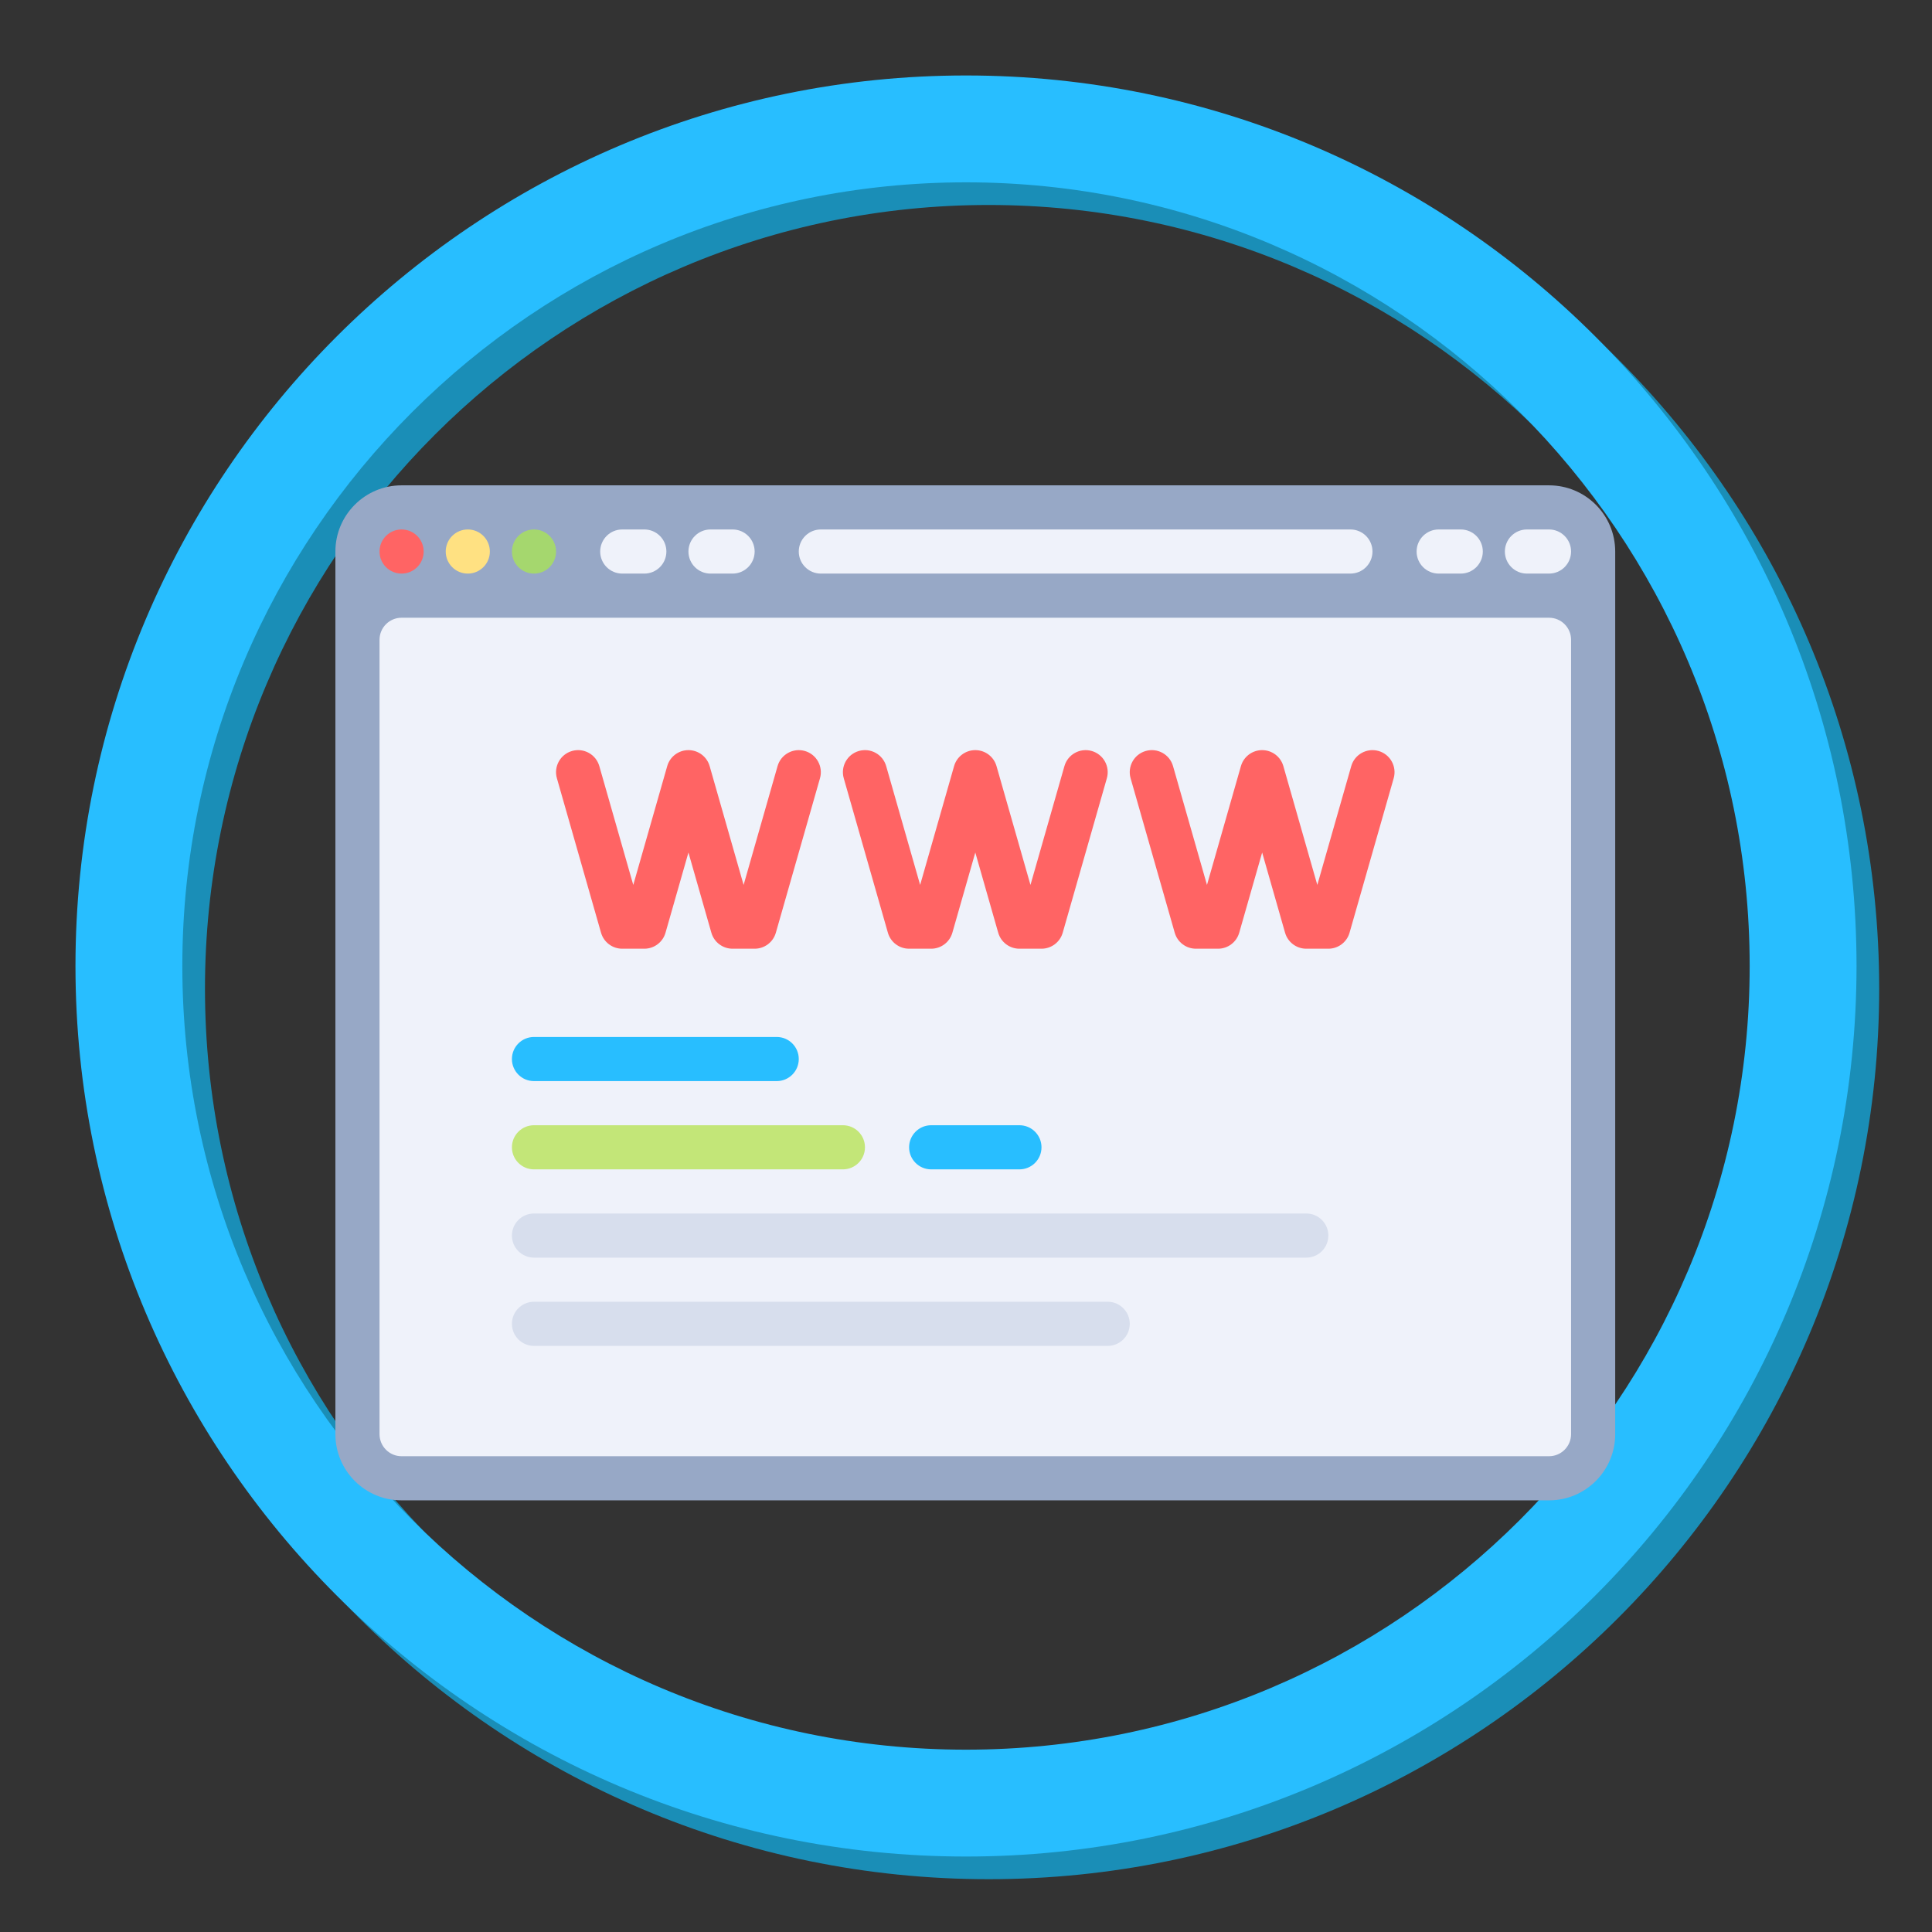 <?xml version="1.0" encoding="utf-8"?>
<!-- Generator: Adobe Illustrator 16.0.0, SVG Export Plug-In . SVG Version: 6.00 Build 0)  -->
<!DOCTYPE svg PUBLIC "-//W3C//DTD SVG 1.1//EN" "http://www.w3.org/Graphics/SVG/1.1/DTD/svg11.dtd">
<svg version="1.1" id="Camada_1" xmlns="http://www.w3.org/2000/svg" xmlns:xlink="http://www.w3.org/1999/xlink" x="0px" y="0px"
	 width="512px" height="512px" viewBox="0 0 512 512" enable-background="new 0 0 512 512" xml:space="preserve">
<rect x="0" y="0" width="512" height="512" fill="#333333" stroke="none"/>
<path fill="#EFF2FA" d="M419.167,376.5c0,6.627-5.373,12-12,12h-298c-6.627,0-12-5.373-12-12V173.833c0-6.627,5.373-12,12-12h298
	c6.627,0,12,5.373,12,12V376.5z"/>
<g>
	<path fill="#1A8EB7" d="M262.006,498.006c-130.137,0-236.003-105.866-236.003-236c0-130.137,105.866-236.003,236.003-236.003
		c130.135,0,236,105.866,236,236.003C498.006,392.14,392.141,498.006,262.006,498.006z M262.006,54.322
		c-114.518,0-207.685,93.167-207.685,207.684c0,114.514,93.167,207.682,207.685,207.682c114.513,0,207.681-93.168,207.681-207.682
		C469.687,147.489,376.519,54.322,262.006,54.322z"/>
</g>
<g>
	<path fill="#28BEFF" d="M256,492C125.866,492,20,386.134,20,256S125.866,20,256,20c130.135,0,236,105.866,236,236
		S386.135,492,256,492z M256,48.319C141.486,48.319,48.319,141.486,48.319,256c0,114.514,93.167,207.682,207.682,207.682
		c114.513,0,207.681-93.168,207.681-207.682C463.681,141.486,370.513,48.319,256,48.319z"/>
</g>
<g id="Camada_2">
</g>
<g>
	<path fill="#97A8C6" d="M410.502,128.619H106.426c-9.688,0-17.542,7.854-17.542,17.542v233.905c0,9.688,7.854,17.544,17.542,17.544
		h304.077c9.688,0,17.543-7.855,17.543-17.544V146.161C428.045,136.473,420.191,128.619,410.502,128.619z M416.351,380.065
		c0,3.229-2.619,5.85-5.849,5.85H106.426c-3.229,0-5.847-2.62-5.847-5.85V169.552c0-3.23,2.617-5.848,5.847-5.848h304.077
		c3.229,0,5.849,2.618,5.849,5.848V380.065z"/>
	<circle fill="#FF6464" cx="106.426" cy="146.161" r="5.848"/>
	<circle fill="#FFE182" cx="123.969" cy="146.161" r="5.848"/>
	<circle fill="#A5D76E" cx="141.511" cy="146.161" r="5.848"/>
	<g>
		<path fill="#EFF2FA" d="M170.75,152.009h-5.848c-3.229,0-5.847-2.619-5.847-5.849l0,0c0-3.229,2.618-5.847,5.847-5.847h5.848
			c3.229,0,5.849,2.618,5.849,5.847l0,0C176.598,149.39,173.979,152.009,170.75,152.009z"/>
		<path fill="#EFF2FA" d="M194.142,152.009h-5.849c-3.229,0-5.849-2.619-5.849-5.849l0,0c0-3.229,2.619-5.847,5.849-5.847h5.849
			c3.229,0,5.847,2.618,5.847,5.847l0,0C199.989,149.39,197.371,152.009,194.142,152.009z"/>
		<path fill="#EFF2FA" d="M387.112,152.009h-5.848c-3.228,0-5.848-2.619-5.848-5.849l0,0c0-3.229,2.62-5.847,5.848-5.847h5.848
			c3.23,0,5.85,2.618,5.85,5.847l0,0C392.961,149.39,390.342,152.009,387.112,152.009z"/>
		<path fill="#EFF2FA" d="M410.502,152.009h-5.848c-3.229,0-5.849-2.619-5.849-5.849l0,0c0-3.229,2.62-5.847,5.849-5.847h5.848
			c3.229,0,5.849,2.618,5.849,5.847l0,0C416.351,149.39,413.732,152.009,410.502,152.009z"/>
		<path fill="#EFF2FA" d="M357.873,152.009H217.531c-3.229,0-5.848-2.619-5.848-5.849l0,0c0-3.229,2.619-5.847,5.848-5.847h140.342
			c3.231,0,5.849,2.618,5.849,5.847l0,0C363.722,149.39,361.105,152.009,357.873,152.009z"/>
	</g>
	<g>
		<path fill="#FF6464" d="M199.989,251.419h-5.849c-2.608,0-4.905-1.73-5.621-4.24l-6.075-21.255l-6.075,21.255
			c-0.715,2.51-3.01,4.24-5.62,4.24h-5.85c-2.608,0-4.905-1.73-5.621-4.24l-11.696-40.934c-0.889-3.106,0.912-6.342,4.015-7.229
			c3.112-0.888,6.342,0.911,7.229,4.014l8.997,31.488l8.996-31.488c0.717-2.51,3.012-4.239,5.622-4.239
			c2.61,0,4.905,1.729,5.623,4.239l8.998,31.488l8.998-31.488c0.884-3.099,4.123-4.898,7.229-4.014
			c3.103,0.889,4.903,4.124,4.014,7.231l-11.695,40.933C204.894,249.688,202.597,251.419,199.989,251.419z"/>
		<path fill="#FF6464" d="M276.007,251.419h-5.847c-2.61,0-4.906-1.73-5.623-4.24l-6.071-21.255l-6.077,21.255
			c-0.715,2.51-3.01,4.24-5.62,4.24h-5.849c-2.608,0-4.905-1.73-5.621-4.24l-11.695-40.934c-0.889-3.106,0.911-6.342,4.014-7.229
			c3.112-0.888,6.341,0.911,7.229,4.014l8.999,31.488l8.995-31.488c0.717-2.51,3.012-4.239,5.622-4.239
			c2.612,0,4.905,1.729,5.622,4.239l8.998,31.488l8.998-31.488c0.884-3.099,4.123-4.898,7.229-4.014
			c3.104,0.889,4.903,4.124,4.015,7.231l-11.696,40.933C280.911,249.688,278.617,251.419,276.007,251.419z"/>
		<path fill="#FF6464" d="M352.027,251.419h-5.849c-2.608,0-4.906-1.73-5.623-4.24l-6.071-21.255l-6.075,21.255
			c-0.717,2.51-3.013,4.24-5.622,4.24h-5.847c-2.609,0-4.907-1.73-5.625-4.24l-11.693-40.934c-0.889-3.106,0.911-6.342,4.015-7.229
			c3.112-0.888,6.343,0.911,7.229,4.014l8.996,31.488l8.997-31.488c0.718-2.51,3.012-4.239,5.623-4.239
			c2.609,0,4.906,1.729,5.622,4.239l8.997,31.488l8.994-31.488c0.891-3.099,4.126-4.898,7.231-4.014
			c3.104,0.889,4.902,4.124,4.015,7.231l-11.695,40.933C356.932,249.688,354.636,251.419,352.027,251.419z"/>
	</g>
	<path fill="#28BEFF" d="M205.837,286.504h-64.326c-3.229,0-5.847-2.617-5.847-5.848l0,0c0-3.229,2.618-5.848,5.847-5.848h64.324
		c3.229,0,5.849,2.618,5.849,5.848l0,0C211.683,283.887,209.066,286.504,205.837,286.504z"/>
	<path fill="#D7DEED" d="M346.18,333.285H141.511c-3.229,0-5.847-2.618-5.847-5.849l0,0c0-3.228,2.618-5.847,5.847-5.847H346.18
		c3.229,0,5.848,2.619,5.848,5.847l0,0C352.027,330.667,349.408,333.285,346.18,333.285z"/>
	<path fill="#C3E678" d="M223.379,309.895h-81.868c-3.229,0-5.847-2.617-5.847-5.848l0,0c0-3.229,2.618-5.849,5.847-5.849h81.868
		c3.229,0,5.848,2.62,5.848,5.849l0,0C229.227,307.277,226.608,309.895,223.379,309.895z"/>
	<path fill="#28BEFF" d="M270.16,309.895h-23.391c-3.229,0-5.848-2.617-5.848-5.848l0,0c0-3.229,2.619-5.849,5.848-5.849h23.391
		c3.229,0,5.847,2.62,5.847,5.849l0,0C276.007,307.277,273.39,309.895,270.16,309.895z"/>
	<path fill="#D7DEED" d="M293.55,356.676H141.511c-3.229,0-5.847-2.621-5.847-5.85l0,0c0-3.228,2.618-5.847,5.847-5.847H293.55
		c3.229,0,5.847,2.619,5.847,5.847l0,0C299.397,354.059,296.78,356.676,293.55,356.676z"/>
</g>
</svg>
